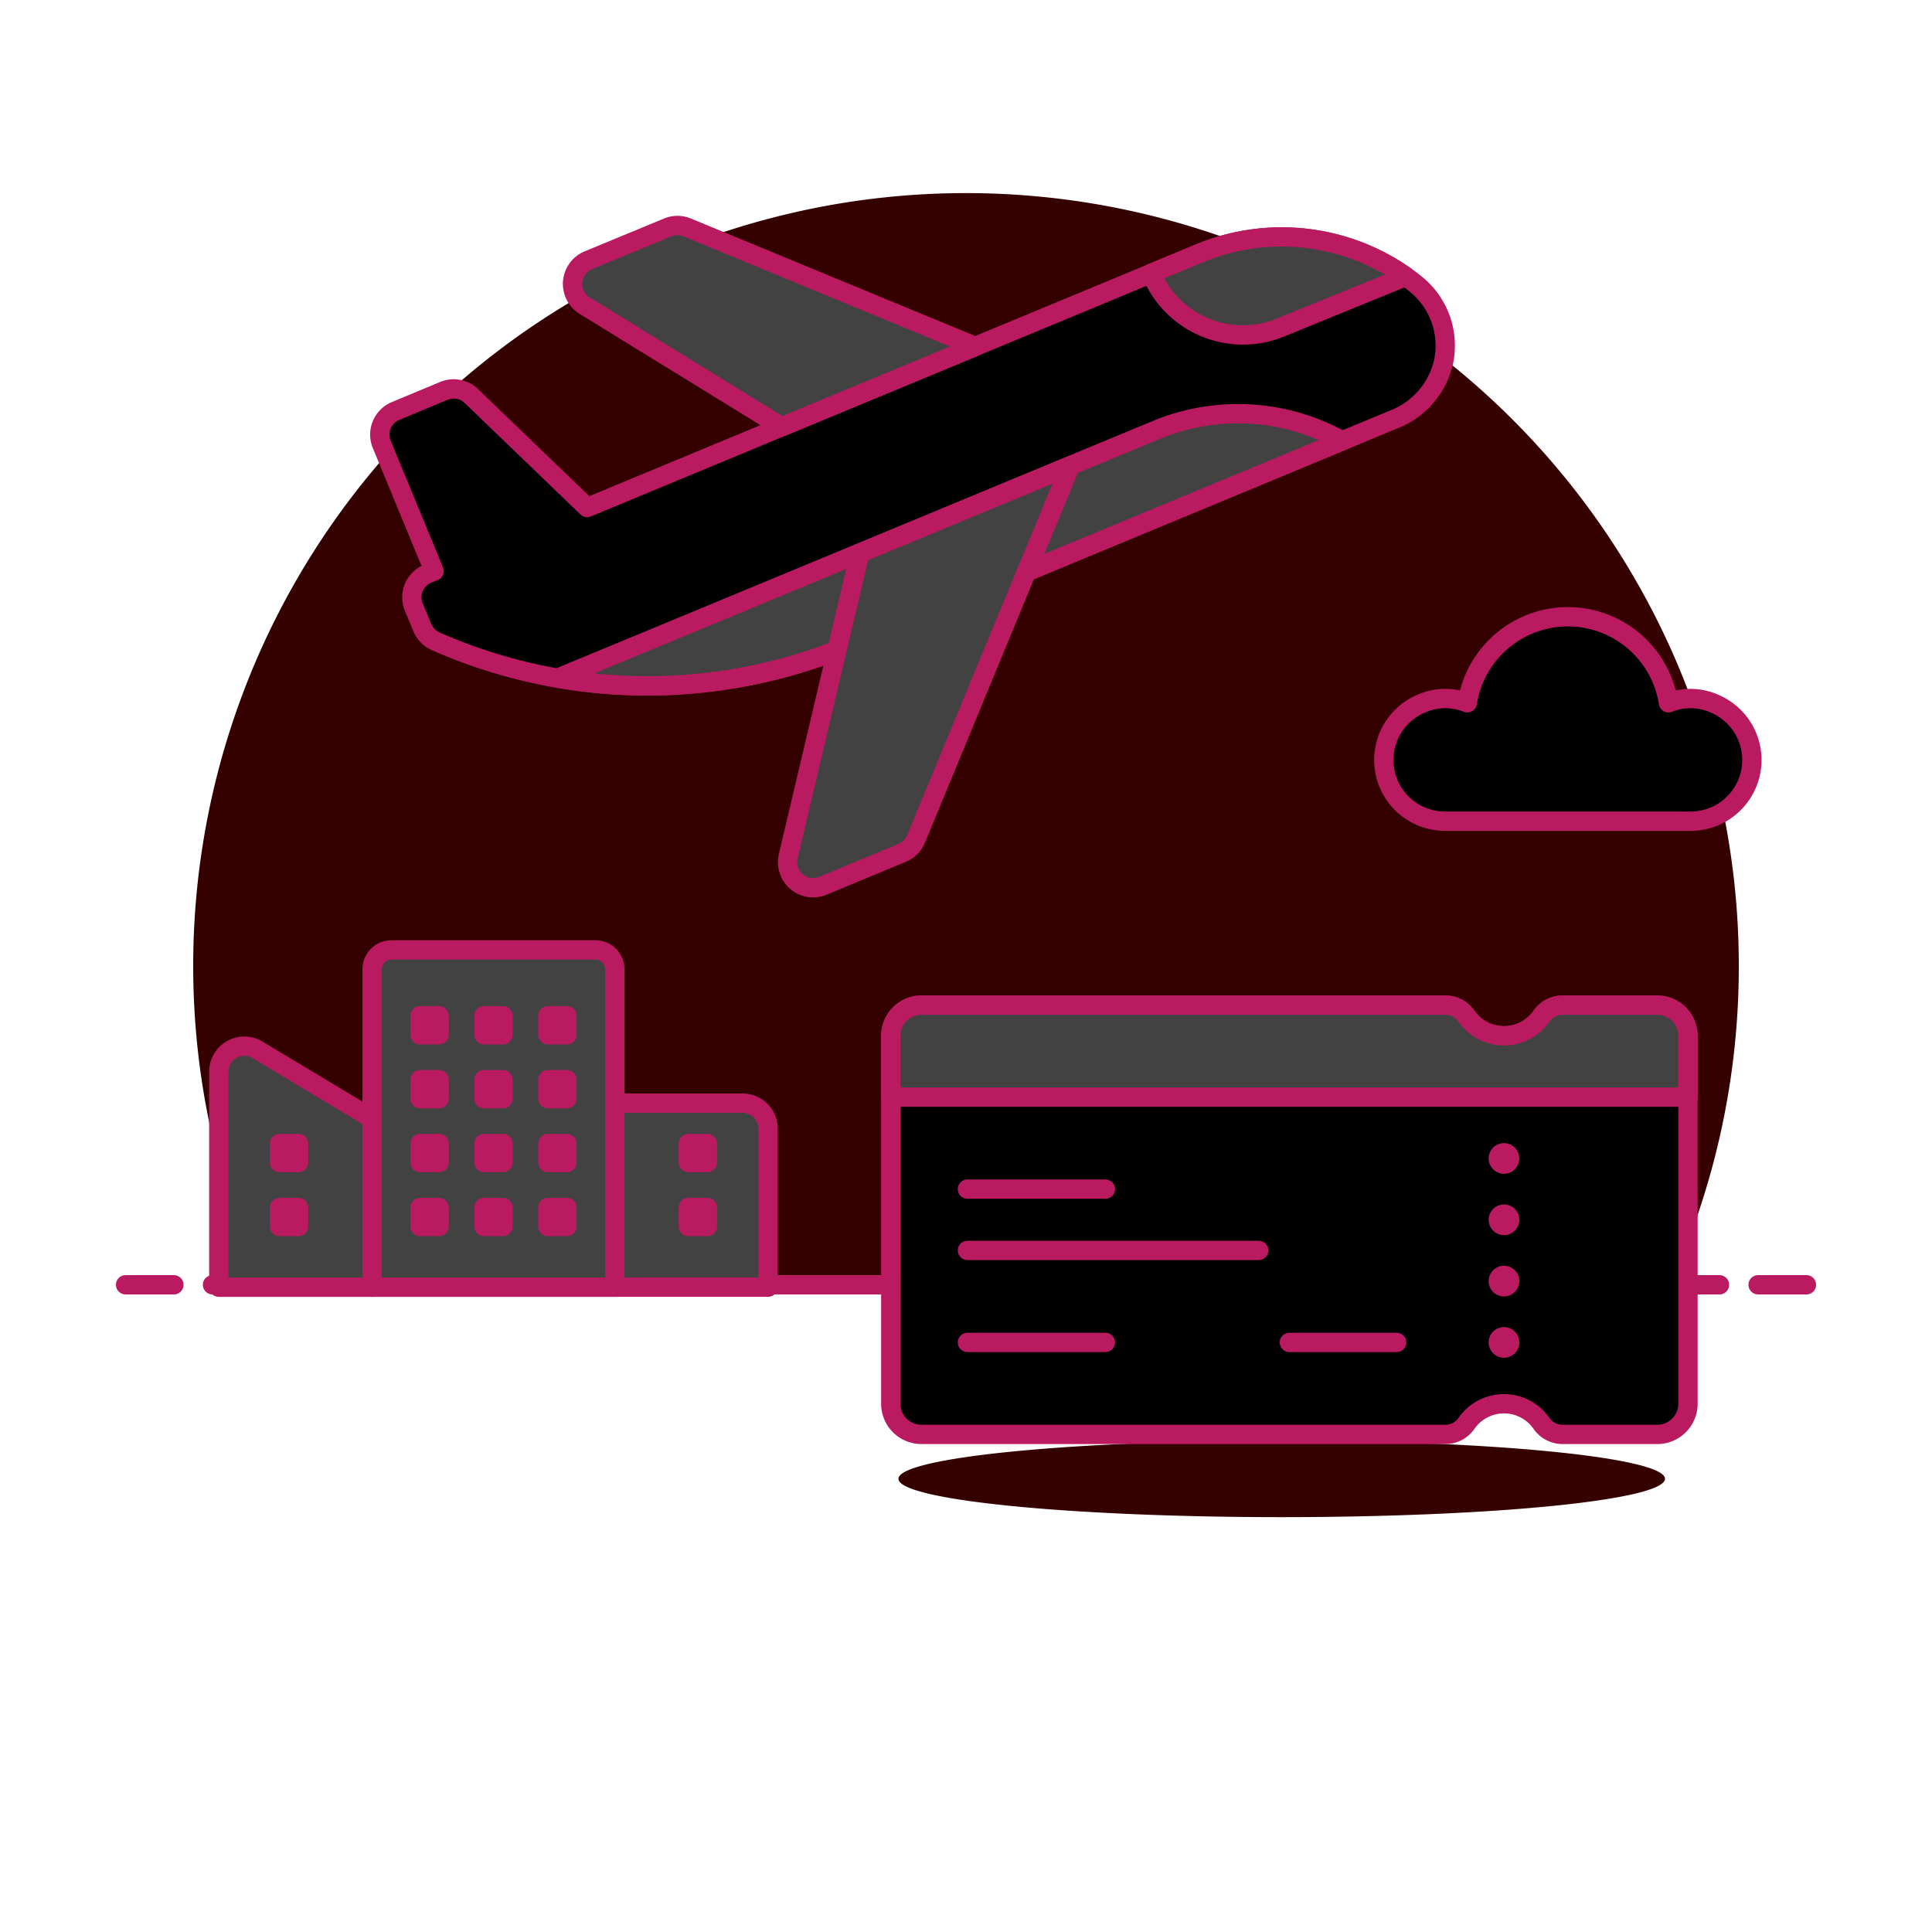 <svg xmlns="http://www.w3.org/2000/svg" version="1.1" xmlns:xlink="http://www.w3.org/1999/xlink" xmlns:svgjs="http://svgjs.com/svgjs" viewBox="0 0 140 140" width="140" height="140"><g transform="matrix(1.4,0,0,1.4,0,0)"><path d="M90,50A40,40,0,1,0,13.564,66.5H86.436A39.829,39.829,0,0,0,90,50Z" fill="#340000"></path><path d="M11 66.5L89 66.5" fill="none" stroke="#ba1a5f" stroke-linecap="round" stroke-linejoin="round"></path><path d="M6.5 66.5L9 66.5" fill="none" stroke="#ba1a5f" stroke-linecap="round" stroke-linejoin="round"></path><path d="M91 66.5L93.5 66.5" fill="none" stroke="#ba1a5f" stroke-linecap="round" stroke-linejoin="round"></path><path d="M22.469,29.558l-.335.139a1.322,1.322,0,0,0-.714,1.728l.436,1.051a1.352,1.352,0,0,0,.7.719A27.131,27.131,0,0,0,43.9,33.43L72.166,21.7a4.187,4.187,0,0,0,2.57-3.054,4.091,4.091,0,0,0-1.476-3.957,11.094,11.094,0,0,0-11.108-1.6L30.391,26.269,24.4,20.5a1.323,1.323,0,0,0-1.427-.268l-2.5,1.042a1.321,1.321,0,0,0-.714,1.724Z" fill="#000000"></path><path d="M22.469,29.558l-.335.139a1.322,1.322,0,0,0-.714,1.728l.436,1.051a1.352,1.352,0,0,0,.7.719A27.131,27.131,0,0,0,43.9,33.43L72.166,21.7a4.187,4.187,0,0,0,2.57-3.054,4.091,4.091,0,0,0-1.476-3.957,11.094,11.094,0,0,0-11.108-1.6L30.391,26.269,24.4,20.5a1.323,1.323,0,0,0-1.427-.268l-2.5,1.042a1.321,1.321,0,0,0-.714,1.724Z" fill="none" stroke="#ba1a5f" stroke-linecap="round" stroke-linejoin="round"></path><path d="M59.914,22.229,28.871,35.1a27.135,27.135,0,0,0,14.381-1.414l.029-.012.254-.1.088-.036c.082-.032.164-.066.246-.1l.035-.014L69.466,22.818A11.035,11.035,0,0,0,59.914,22.229Z" fill="#424242" stroke="#ba1a5f" stroke-linecap="round" stroke-linejoin="round"></path><path d="M40.452,22.092,30.264,15.821a1.323,1.323,0,0,1,.187-2.348l4.108-1.7a1.32,1.32,0,0,1,1.012,0l14.91,6.162Z" fill="#424242" stroke="#ba1a5f" stroke-linecap="round" stroke-linejoin="round"></path><path d="M42.593,45.848,46.7,44.142a1.321,1.321,0,0,0,.715-.716L55.4,24.112,44.505,28.634,40.8,44.322A1.323,1.323,0,0,0,42.593,45.848Z" fill="#424242" stroke="#ba1a5f" stroke-linecap="round" stroke-linejoin="round"></path><path d="M62.152,13.083l-2.563,1.064a5.128,5.128,0,0,0,6.689,2.808l6.479-2.644A11.083,11.083,0,0,0,62.152,13.083Z" fill="#424242" stroke="#ba1a5f" stroke-linecap="round" stroke-linejoin="round"></path><path d="M88.759,36.428a3.061,3.061,0,0,0-2.4-.051,5.269,5.269,0,0,0-10.411,0,3.062,3.062,0,0,0-2.393.047,3.166,3.166,0,0,0,1.251,6.08H87.5a3.166,3.166,0,0,0,1.258-6.076Z" fill="#000000" stroke="#ba1a5f" stroke-linejoin="round"></path><path d="M46.503 76.543 A19.838 1.984 0 1 0 86.179 76.543 A19.838 1.984 0 1 0 46.503 76.543 Z" fill="#340000"></path><path d="M80.865,52.026a1.329,1.329,0,0,0-1.084.581,2.363,2.363,0,0,1-3.869,0,1.328,1.328,0,0,0-1.084-.581H47.694a1.587,1.587,0,0,0-1.587,1.587V72.657a1.586,1.586,0,0,0,1.587,1.587H74.828a1.327,1.327,0,0,0,1.084-.58,2.362,2.362,0,0,1,3.869,0,1.328,1.328,0,0,0,1.084.58h4.917a1.587,1.587,0,0,0,1.587-1.587V53.613a1.588,1.588,0,0,0-1.587-1.587Z" fill="#000000"></path><path d="M80.865,52.026a1.329,1.329,0,0,0-1.084.581,2.363,2.363,0,0,1-3.869,0,1.328,1.328,0,0,0-1.084-.581H47.694a1.587,1.587,0,0,0-1.587,1.587V72.657a1.586,1.586,0,0,0,1.587,1.587H74.828a1.327,1.327,0,0,0,1.084-.58,2.362,2.362,0,0,1,3.869,0,1.328,1.328,0,0,0,1.084.58h4.917a1.587,1.587,0,0,0,1.587-1.587V53.613a1.588,1.588,0,0,0-1.587-1.587Z" fill="none" stroke="#ba1a5f" stroke-linecap="round" stroke-linejoin="round"></path><path d="M77.847,59.168a.794.794,0,1,0,.793.793.793.793,0,0,0-.793-.793Z" fill="#ba1a5f"></path><path d="M77.847,62.342a.794.794,0,1,0,.793.793.793.793,0,0,0-.793-.793Z" fill="#ba1a5f"></path><path d="M77.847,65.516a.794.794,0,1,0,.793.793.793.793,0,0,0-.793-.793Z" fill="#ba1a5f"></path><path d="M77.847,68.69a.794.794,0,1,0,.793.793.793.793,0,0,0-.793-.793Z" fill="#ba1a5f"></path><path d="M50.074 69.483L57.216 69.483" fill="none" stroke="#ba1a5f" stroke-linecap="round" stroke-linejoin="round"></path><path d="M66.738 69.483L72.292 69.483" fill="none" stroke="#ba1a5f" stroke-linecap="round" stroke-linejoin="round"></path><path d="M50.074 61.548L57.216 61.548" fill="none" stroke="#ba1a5f" stroke-linecap="round" stroke-linejoin="round"></path><path d="M50.074 64.722L65.151 64.722" fill="none" stroke="#ba1a5f" stroke-linecap="round" stroke-linejoin="round"></path><path d="M85.782,52.026H80.865a1.329,1.329,0,0,0-1.084.581,2.363,2.363,0,0,1-3.869,0,1.328,1.328,0,0,0-1.084-.581H47.694a1.587,1.587,0,0,0-1.587,1.587v3.174H87.369V53.613A1.588,1.588,0,0,0,85.782,52.026Z" fill="#424242" stroke="#ba1a5f" stroke-linecap="round" stroke-linejoin="round"></path><path d="M31.824,66.625H19.26V50.168a1,1,0,0,1,1-1H30.824a1,1,0,0,1,1,1Z" fill="#424242" stroke="#ba1a5f" stroke-linecap="round" stroke-linejoin="round"></path><path d="M38.436,57.1H31.824v9.522h7.935v-8.2A1.322,1.322,0,0,0,38.436,57.1Z" fill="#424242" stroke="#ba1a5f" stroke-linecap="round" stroke-linejoin="round"></path><path d="M19.26,66.625H11.325V55.471a1.322,1.322,0,0,1,2-1.134L19.26,57.9Z" fill="#424242" stroke="#ba1a5f" stroke-linecap="round" stroke-linejoin="round"></path><path d="M15.454,58.69H14.47a.5.5,0,0,0-.5.5v.983a.5.5,0,0,0,.5.5h.984a.5.5,0,0,0,.5-.5V59.19a.5.5,0,0,0-.5-.5Z" fill="#ba1a5f"></path><path d="M15.454,62H14.47a.5.5,0,0,0-.5.5v.984a.5.5,0,0,0,.5.5h.984a.5.5,0,0,0,.5-.5V62.5a.5.5,0,0,0-.5-.5Z" fill="#ba1a5f"></path><path d="M36.614,58.69H35.63a.5.5,0,0,0-.5.5v.983a.5.5,0,0,0,.5.5h.984a.5.5,0,0,0,.5-.5V59.19a.5.5,0,0,0-.5-.5Z" fill="#ba1a5f"></path><path d="M22.728,52.077h-.984a.5.5,0,0,0-.5.5v.984a.5.5,0,0,0,.5.5h.984a.5.5,0,0,0,.5-.5v-.984a.5.5,0,0,0-.5-.5Z" fill="#ba1a5f"></path><path d="M26.034,52.077H25.05a.5.5,0,0,0-.5.5v.984a.5.5,0,0,0,.5.5h.984a.5.5,0,0,0,.5-.5v-.984a.5.5,0,0,0-.5-.5Z" fill="#ba1a5f"></path><path d="M29.34,52.077h-.984a.5.5,0,0,0-.5.5v.984a.5.5,0,0,0,.5.5h.984a.5.5,0,0,0,.5-.5v-.984a.5.5,0,0,0-.5-.5Z" fill="#ba1a5f"></path><path d="M22.728,55.383h-.984a.5.5,0,0,0-.5.5v.984a.5.5,0,0,0,.5.5h.984a.5.5,0,0,0,.5-.5v-.984a.5.5,0,0,0-.5-.5Z" fill="#ba1a5f"></path><path d="M26.034,55.383H25.05a.5.5,0,0,0-.5.5v.984a.5.5,0,0,0,.5.5h.984a.5.5,0,0,0,.5-.5v-.984a.5.5,0,0,0-.5-.5Z" fill="#ba1a5f"></path><path d="M29.34,55.383h-.984a.5.5,0,0,0-.5.5v.984a.5.5,0,0,0,.5.5h.984a.5.5,0,0,0,.5-.5v-.984a.5.5,0,0,0-.5-.5Z" fill="#ba1a5f"></path><path d="M22.728,58.69h-.984a.5.5,0,0,0-.5.5v.983a.5.5,0,0,0,.5.5h.984a.5.5,0,0,0,.5-.5V59.19a.5.5,0,0,0-.5-.5Z" fill="#ba1a5f"></path><path d="M26.034,58.69H25.05a.5.5,0,0,0-.5.5v.983a.5.5,0,0,0,.5.5h.984a.5.5,0,0,0,.5-.5V59.19a.5.5,0,0,0-.5-.5Z" fill="#ba1a5f"></path><path d="M29.34,58.69h-.984a.5.5,0,0,0-.5.5v.983a.5.5,0,0,0,.5.5h.984a.5.5,0,0,0,.5-.5V59.19a.5.5,0,0,0-.5-.5Z" fill="#ba1a5f"></path><path d="M22.728,62h-.984a.5.5,0,0,0-.5.5v.984a.5.5,0,0,0,.5.5h.984a.5.5,0,0,0,.5-.5V62.5a.5.5,0,0,0-.5-.5Z" fill="#ba1a5f"></path><path d="M26.034,62H25.05a.5.5,0,0,0-.5.5v.984a.5.5,0,0,0,.5.5h.984a.5.5,0,0,0,.5-.5V62.5a.5.5,0,0,0-.5-.5Z" fill="#ba1a5f"></path><path d="M29.34,62h-.984a.5.5,0,0,0-.5.5v.984a.5.5,0,0,0,.5.5h.984a.5.5,0,0,0,.5-.5V62.5a.5.5,0,0,0-.5-.5Z" fill="#ba1a5f"></path><path d="M36.614,62H35.63a.5.5,0,0,0-.5.5v.984a.5.5,0,0,0,.5.5h.984a.5.5,0,0,0,.5-.5V62.5a.5.5,0,0,0-.5-.5Z" fill="#ba1a5f"></path></g></svg>